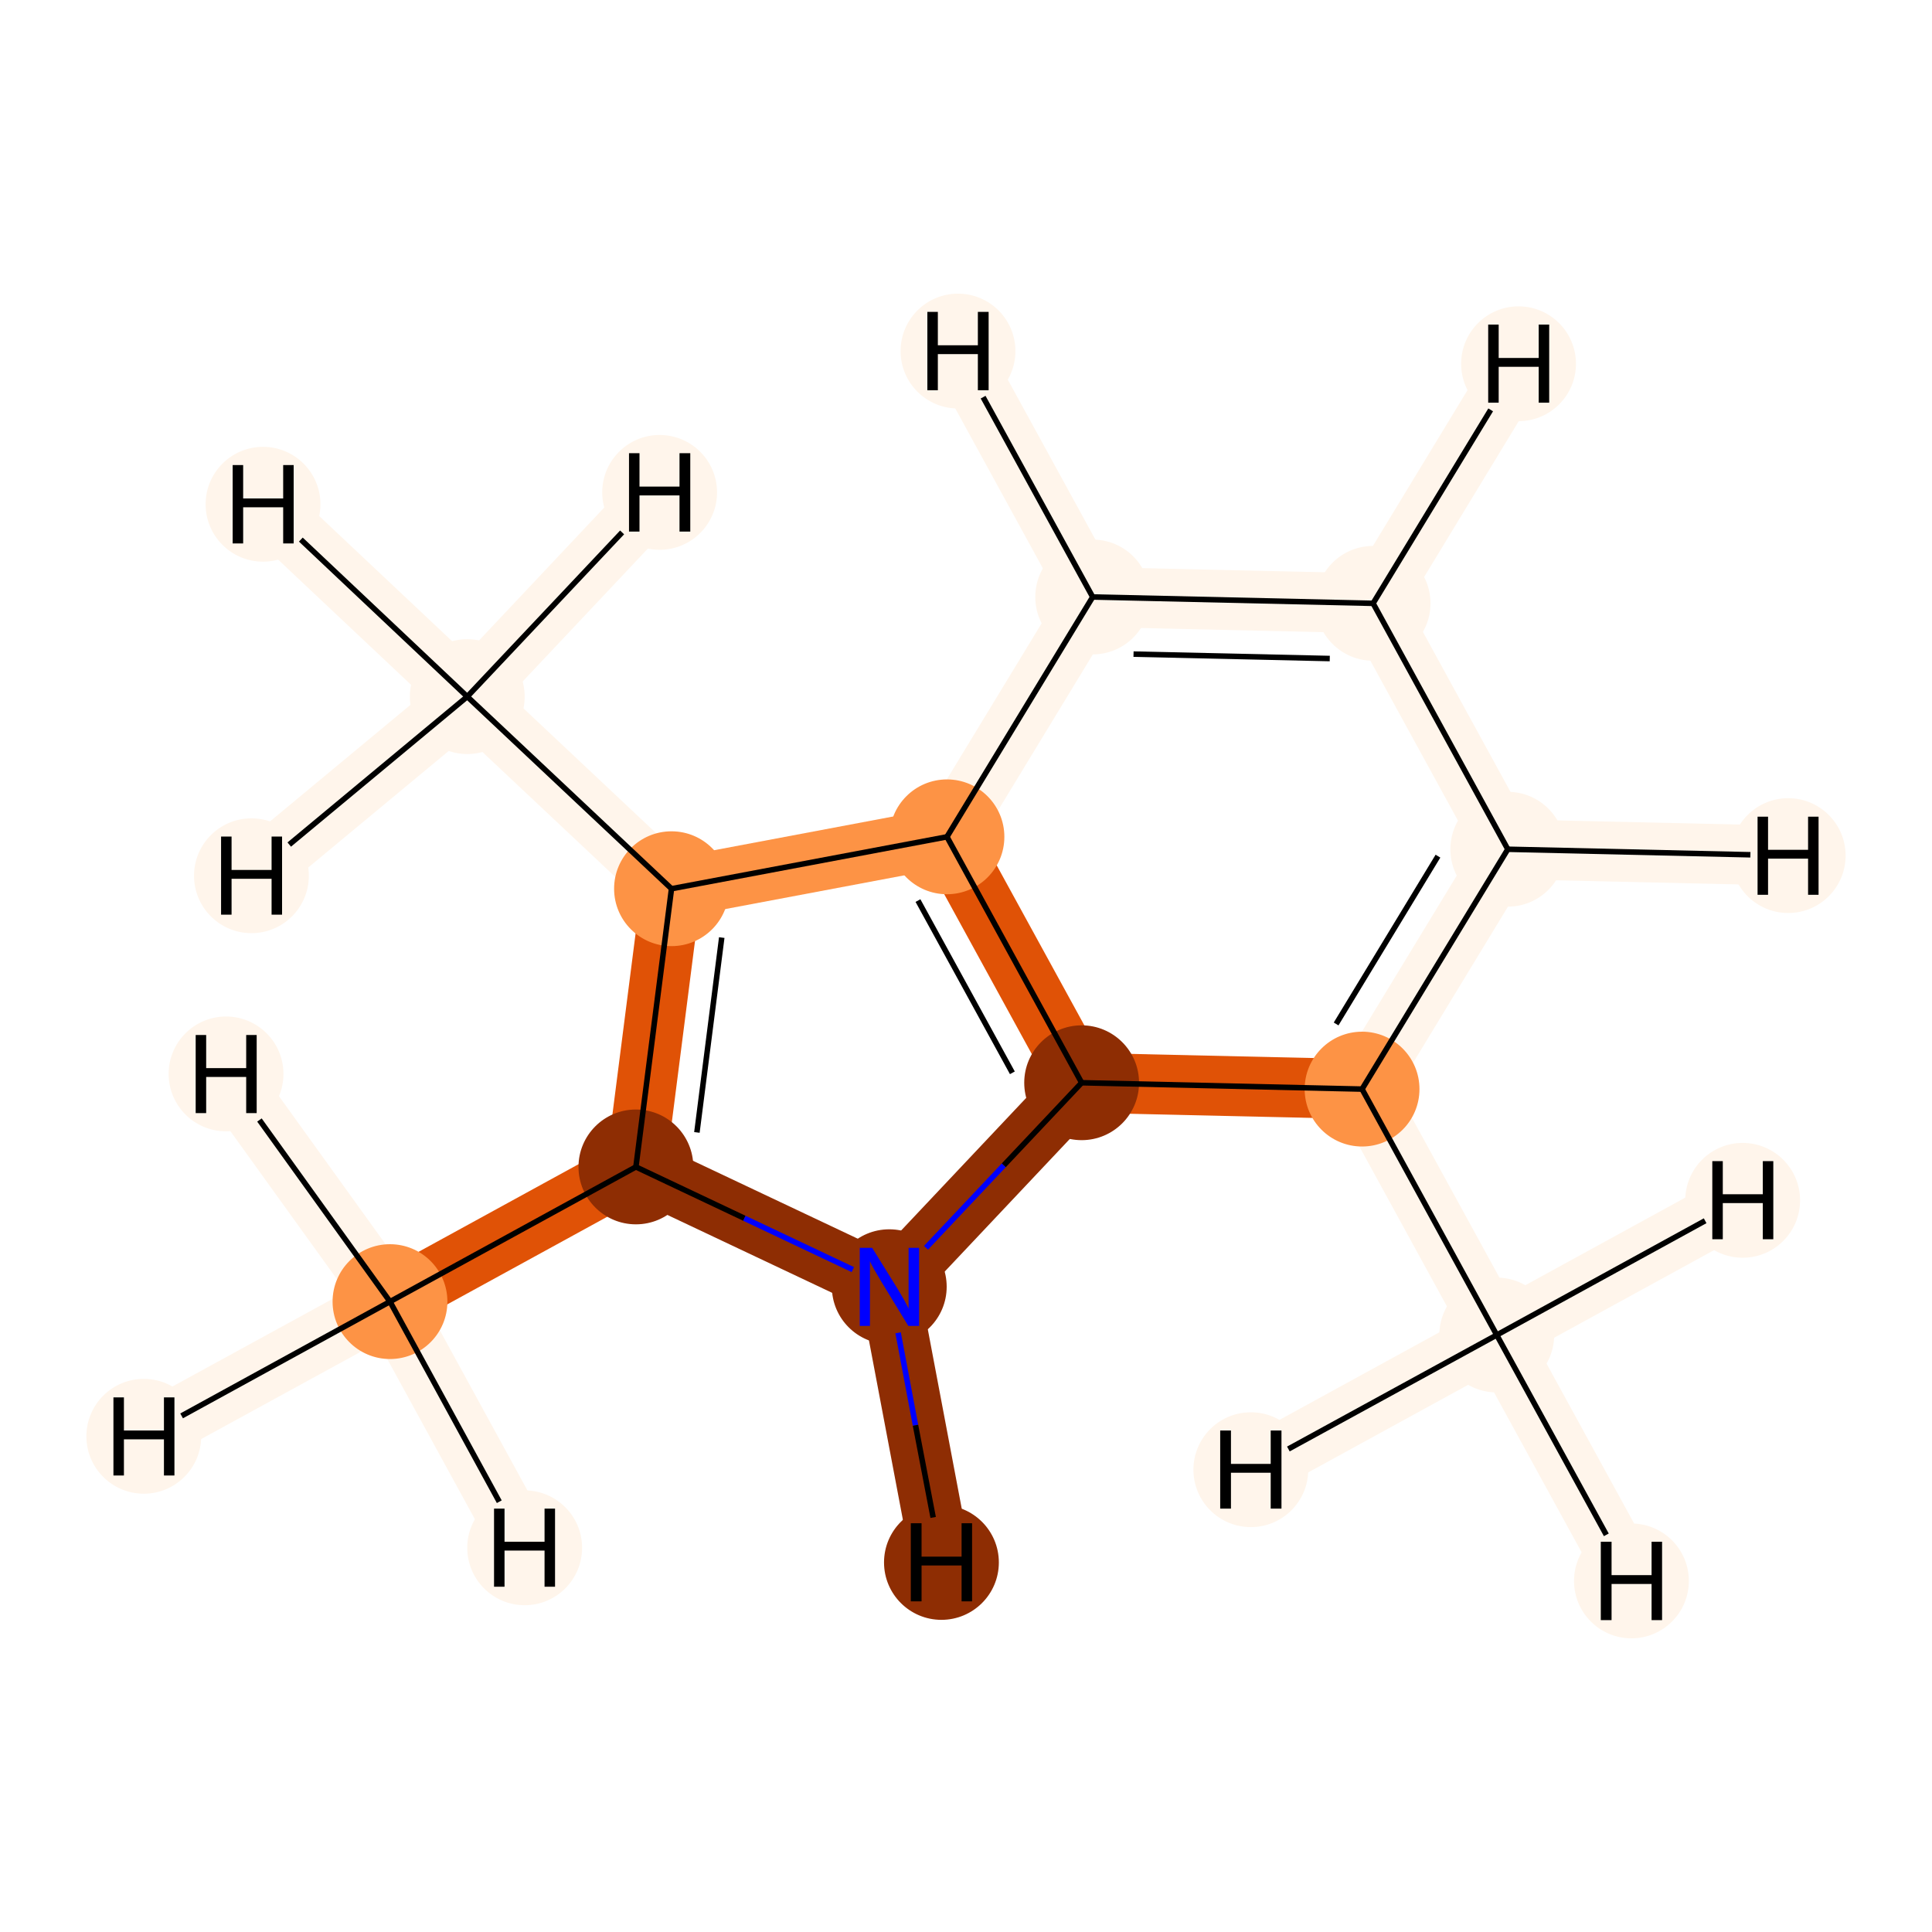 <?xml version='1.0' encoding='iso-8859-1'?>
<svg version='1.1' baseProfile='full'
              xmlns='http://www.w3.org/2000/svg'
                      xmlns:rdkit='http://www.rdkit.org/xml'
                      xmlns:xlink='http://www.w3.org/1999/xlink'
                  xml:space='preserve'
width='700px' height='700px' viewBox='0 0 700 700'>
<!-- END OF HEADER -->
<rect style='opacity:1.0;fill:#FFFFFF;stroke:none' width='700.0' height='700.0' x='0.0' y='0.0'> </rect>
<path d='M 141.3,471.6 L 230.4,422.8' style='fill:none;fill-rule:evenodd;stroke:#E05206;stroke-width:21.7px;stroke-linecap:butt;stroke-linejoin:miter;stroke-opacity:1' />
<path d='M 141.3,471.6 L 52.1,520.4' style='fill:none;fill-rule:evenodd;stroke:#FFF5EB;stroke-width:21.7px;stroke-linecap:butt;stroke-linejoin:miter;stroke-opacity:1' />
<path d='M 141.3,471.6 L 81.9,389.1' style='fill:none;fill-rule:evenodd;stroke:#FFF5EB;stroke-width:21.7px;stroke-linecap:butt;stroke-linejoin:miter;stroke-opacity:1' />
<path d='M 141.3,471.6 L 190.1,560.8' style='fill:none;fill-rule:evenodd;stroke:#FFF5EB;stroke-width:21.7px;stroke-linecap:butt;stroke-linejoin:miter;stroke-opacity:1' />
<path d='M 230.4,422.8 L 322.2,466.2' style='fill:none;fill-rule:evenodd;stroke:#8E2D03;stroke-width:21.7px;stroke-linecap:butt;stroke-linejoin:miter;stroke-opacity:1' />
<path d='M 230.4,422.8 L 243.3,322.0' style='fill:none;fill-rule:evenodd;stroke:#E05206;stroke-width:21.7px;stroke-linecap:butt;stroke-linejoin:miter;stroke-opacity:1' />
<path d='M 322.2,466.2 L 391.9,392.3' style='fill:none;fill-rule:evenodd;stroke:#8E2D03;stroke-width:21.7px;stroke-linecap:butt;stroke-linejoin:miter;stroke-opacity:1' />
<path d='M 322.2,466.2 L 341.1,566.1' style='fill:none;fill-rule:evenodd;stroke:#8E2D03;stroke-width:21.7px;stroke-linecap:butt;stroke-linejoin:miter;stroke-opacity:1' />
<path d='M 391.9,392.3 L 343.1,303.2' style='fill:none;fill-rule:evenodd;stroke:#E05206;stroke-width:21.7px;stroke-linecap:butt;stroke-linejoin:miter;stroke-opacity:1' />
<path d='M 391.9,392.3 L 493.5,394.6' style='fill:none;fill-rule:evenodd;stroke:#E05206;stroke-width:21.7px;stroke-linecap:butt;stroke-linejoin:miter;stroke-opacity:1' />
<path d='M 343.1,303.2 L 243.3,322.0' style='fill:none;fill-rule:evenodd;stroke:#FD9345;stroke-width:21.7px;stroke-linecap:butt;stroke-linejoin:miter;stroke-opacity:1' />
<path d='M 343.1,303.2 L 395.9,216.3' style='fill:none;fill-rule:evenodd;stroke:#FFF5EB;stroke-width:21.7px;stroke-linecap:butt;stroke-linejoin:miter;stroke-opacity:1' />
<path d='M 243.3,322.0 L 169.3,252.4' style='fill:none;fill-rule:evenodd;stroke:#FFF5EB;stroke-width:21.7px;stroke-linecap:butt;stroke-linejoin:miter;stroke-opacity:1' />
<path d='M 169.3,252.4 L 95.3,182.7' style='fill:none;fill-rule:evenodd;stroke:#FFF5EB;stroke-width:21.7px;stroke-linecap:butt;stroke-linejoin:miter;stroke-opacity:1' />
<path d='M 169.3,252.4 L 91.1,317.3' style='fill:none;fill-rule:evenodd;stroke:#FFF5EB;stroke-width:21.7px;stroke-linecap:butt;stroke-linejoin:miter;stroke-opacity:1' />
<path d='M 169.3,252.4 L 239.0,178.4' style='fill:none;fill-rule:evenodd;stroke:#FFF5EB;stroke-width:21.7px;stroke-linecap:butt;stroke-linejoin:miter;stroke-opacity:1' />
<path d='M 395.9,216.3 L 497.5,218.6' style='fill:none;fill-rule:evenodd;stroke:#FFF5EB;stroke-width:21.7px;stroke-linecap:butt;stroke-linejoin:miter;stroke-opacity:1' />
<path d='M 395.9,216.3 L 347.1,127.2' style='fill:none;fill-rule:evenodd;stroke:#FFF5EB;stroke-width:21.7px;stroke-linecap:butt;stroke-linejoin:miter;stroke-opacity:1' />
<path d='M 497.5,218.6 L 546.3,307.7' style='fill:none;fill-rule:evenodd;stroke:#FFF5EB;stroke-width:21.7px;stroke-linecap:butt;stroke-linejoin:miter;stroke-opacity:1' />
<path d='M 497.5,218.6 L 550.2,131.8' style='fill:none;fill-rule:evenodd;stroke:#FFF5EB;stroke-width:21.7px;stroke-linecap:butt;stroke-linejoin:miter;stroke-opacity:1' />
<path d='M 546.3,307.7 L 493.5,394.6' style='fill:none;fill-rule:evenodd;stroke:#FFF5EB;stroke-width:21.7px;stroke-linecap:butt;stroke-linejoin:miter;stroke-opacity:1' />
<path d='M 546.3,307.7 L 647.9,310.0' style='fill:none;fill-rule:evenodd;stroke:#FFF5EB;stroke-width:21.7px;stroke-linecap:butt;stroke-linejoin:miter;stroke-opacity:1' />
<path d='M 493.5,394.6 L 542.3,483.7' style='fill:none;fill-rule:evenodd;stroke:#FFF5EB;stroke-width:21.7px;stroke-linecap:butt;stroke-linejoin:miter;stroke-opacity:1' />
<path d='M 542.3,483.7 L 591.1,572.8' style='fill:none;fill-rule:evenodd;stroke:#FFF5EB;stroke-width:21.7px;stroke-linecap:butt;stroke-linejoin:miter;stroke-opacity:1' />
<path d='M 542.3,483.7 L 453.2,532.5' style='fill:none;fill-rule:evenodd;stroke:#FFF5EB;stroke-width:21.7px;stroke-linecap:butt;stroke-linejoin:miter;stroke-opacity:1' />
<path d='M 542.3,483.7 L 631.4,434.9' style='fill:none;fill-rule:evenodd;stroke:#FFF5EB;stroke-width:21.7px;stroke-linecap:butt;stroke-linejoin:miter;stroke-opacity:1' />
<ellipse cx='141.3' cy='471.6' rx='20.3' ry='20.3'  style='fill:#FD9345;fill-rule:evenodd;stroke:#FD9345;stroke-width:1.0px;stroke-linecap:butt;stroke-linejoin:miter;stroke-opacity:1' />
<ellipse cx='230.4' cy='422.8' rx='20.3' ry='20.3'  style='fill:#8E2D03;fill-rule:evenodd;stroke:#8E2D03;stroke-width:1.0px;stroke-linecap:butt;stroke-linejoin:miter;stroke-opacity:1' />
<ellipse cx='322.2' cy='466.2' rx='20.3' ry='20.3'  style='fill:#8E2D03;fill-rule:evenodd;stroke:#8E2D03;stroke-width:1.0px;stroke-linecap:butt;stroke-linejoin:miter;stroke-opacity:1' />
<ellipse cx='391.9' cy='392.3' rx='20.3' ry='20.3'  style='fill:#8E2D03;fill-rule:evenodd;stroke:#8E2D03;stroke-width:1.0px;stroke-linecap:butt;stroke-linejoin:miter;stroke-opacity:1' />
<ellipse cx='343.1' cy='303.2' rx='20.3' ry='20.3'  style='fill:#FD9345;fill-rule:evenodd;stroke:#FD9345;stroke-width:1.0px;stroke-linecap:butt;stroke-linejoin:miter;stroke-opacity:1' />
<ellipse cx='243.3' cy='322.0' rx='20.3' ry='20.3'  style='fill:#FD9345;fill-rule:evenodd;stroke:#FD9345;stroke-width:1.0px;stroke-linecap:butt;stroke-linejoin:miter;stroke-opacity:1' />
<ellipse cx='169.3' cy='252.4' rx='20.3' ry='20.3'  style='fill:#FFF5EB;fill-rule:evenodd;stroke:#FFF5EB;stroke-width:1.0px;stroke-linecap:butt;stroke-linejoin:miter;stroke-opacity:1' />
<ellipse cx='395.9' cy='216.3' rx='20.3' ry='20.3'  style='fill:#FFF5EB;fill-rule:evenodd;stroke:#FFF5EB;stroke-width:1.0px;stroke-linecap:butt;stroke-linejoin:miter;stroke-opacity:1' />
<ellipse cx='497.5' cy='218.6' rx='20.3' ry='20.3'  style='fill:#FFF5EB;fill-rule:evenodd;stroke:#FFF5EB;stroke-width:1.0px;stroke-linecap:butt;stroke-linejoin:miter;stroke-opacity:1' />
<ellipse cx='546.3' cy='307.7' rx='20.3' ry='20.3'  style='fill:#FFF5EB;fill-rule:evenodd;stroke:#FFF5EB;stroke-width:1.0px;stroke-linecap:butt;stroke-linejoin:miter;stroke-opacity:1' />
<ellipse cx='493.5' cy='394.6' rx='20.3' ry='20.3'  style='fill:#FD9345;fill-rule:evenodd;stroke:#FD9345;stroke-width:1.0px;stroke-linecap:butt;stroke-linejoin:miter;stroke-opacity:1' />
<ellipse cx='542.3' cy='483.7' rx='20.3' ry='20.3'  style='fill:#FFF5EB;fill-rule:evenodd;stroke:#FFF5EB;stroke-width:1.0px;stroke-linecap:butt;stroke-linejoin:miter;stroke-opacity:1' />
<ellipse cx='52.1' cy='520.4' rx='20.3' ry='20.3'  style='fill:#FFF5EB;fill-rule:evenodd;stroke:#FFF5EB;stroke-width:1.0px;stroke-linecap:butt;stroke-linejoin:miter;stroke-opacity:1' />
<ellipse cx='81.9' cy='389.1' rx='20.3' ry='20.3'  style='fill:#FFF5EB;fill-rule:evenodd;stroke:#FFF5EB;stroke-width:1.0px;stroke-linecap:butt;stroke-linejoin:miter;stroke-opacity:1' />
<ellipse cx='190.1' cy='560.8' rx='20.3' ry='20.3'  style='fill:#FFF5EB;fill-rule:evenodd;stroke:#FFF5EB;stroke-width:1.0px;stroke-linecap:butt;stroke-linejoin:miter;stroke-opacity:1' />
<ellipse cx='341.1' cy='566.1' rx='20.3' ry='20.3'  style='fill:#8E2D03;fill-rule:evenodd;stroke:#8E2D03;stroke-width:1.0px;stroke-linecap:butt;stroke-linejoin:miter;stroke-opacity:1' />
<ellipse cx='95.3' cy='182.7' rx='20.3' ry='20.3'  style='fill:#FFF5EB;fill-rule:evenodd;stroke:#FFF5EB;stroke-width:1.0px;stroke-linecap:butt;stroke-linejoin:miter;stroke-opacity:1' />
<ellipse cx='91.1' cy='317.3' rx='20.3' ry='20.3'  style='fill:#FFF5EB;fill-rule:evenodd;stroke:#FFF5EB;stroke-width:1.0px;stroke-linecap:butt;stroke-linejoin:miter;stroke-opacity:1' />
<ellipse cx='239.0' cy='178.4' rx='20.3' ry='20.3'  style='fill:#FFF5EB;fill-rule:evenodd;stroke:#FFF5EB;stroke-width:1.0px;stroke-linecap:butt;stroke-linejoin:miter;stroke-opacity:1' />
<ellipse cx='347.1' cy='127.2' rx='20.3' ry='20.3'  style='fill:#FFF5EB;fill-rule:evenodd;stroke:#FFF5EB;stroke-width:1.0px;stroke-linecap:butt;stroke-linejoin:miter;stroke-opacity:1' />
<ellipse cx='550.2' cy='131.8' rx='20.3' ry='20.3'  style='fill:#FFF5EB;fill-rule:evenodd;stroke:#FFF5EB;stroke-width:1.0px;stroke-linecap:butt;stroke-linejoin:miter;stroke-opacity:1' />
<ellipse cx='647.9' cy='310.0' rx='20.3' ry='20.3'  style='fill:#FFF5EB;fill-rule:evenodd;stroke:#FFF5EB;stroke-width:1.0px;stroke-linecap:butt;stroke-linejoin:miter;stroke-opacity:1' />
<ellipse cx='591.1' cy='572.8' rx='20.3' ry='20.3'  style='fill:#FFF5EB;fill-rule:evenodd;stroke:#FFF5EB;stroke-width:1.0px;stroke-linecap:butt;stroke-linejoin:miter;stroke-opacity:1' />
<ellipse cx='453.2' cy='532.5' rx='20.3' ry='20.3'  style='fill:#FFF5EB;fill-rule:evenodd;stroke:#FFF5EB;stroke-width:1.0px;stroke-linecap:butt;stroke-linejoin:miter;stroke-opacity:1' />
<ellipse cx='631.4' cy='434.9' rx='20.3' ry='20.3'  style='fill:#FFF5EB;fill-rule:evenodd;stroke:#FFF5EB;stroke-width:1.0px;stroke-linecap:butt;stroke-linejoin:miter;stroke-opacity:1' />
<path class='bond-0 atom-0 atom-1' d='M 141.3,471.6 L 230.4,422.8' style='fill:none;fill-rule:evenodd;stroke:#000000;stroke-width:2.0px;stroke-linecap:butt;stroke-linejoin:miter;stroke-opacity:1' />
<path class='bond-13 atom-0 atom-12' d='M 141.3,471.6 L 65.8,513.0' style='fill:none;fill-rule:evenodd;stroke:#000000;stroke-width:2.0px;stroke-linecap:butt;stroke-linejoin:miter;stroke-opacity:1' />
<path class='bond-14 atom-0 atom-13' d='M 141.3,471.6 L 94.0,405.8' style='fill:none;fill-rule:evenodd;stroke:#000000;stroke-width:2.0px;stroke-linecap:butt;stroke-linejoin:miter;stroke-opacity:1' />
<path class='bond-15 atom-0 atom-14' d='M 141.3,471.6 L 180.9,544.1' style='fill:none;fill-rule:evenodd;stroke:#000000;stroke-width:2.0px;stroke-linecap:butt;stroke-linejoin:miter;stroke-opacity:1' />
<path class='bond-1 atom-1 atom-2' d='M 230.4,422.8 L 269.7,441.4' style='fill:none;fill-rule:evenodd;stroke:#000000;stroke-width:2.0px;stroke-linecap:butt;stroke-linejoin:miter;stroke-opacity:1' />
<path class='bond-1 atom-1 atom-2' d='M 269.7,441.4 L 309.0,460.0' style='fill:none;fill-rule:evenodd;stroke:#0000FF;stroke-width:2.0px;stroke-linecap:butt;stroke-linejoin:miter;stroke-opacity:1' />
<path class='bond-11 atom-5 atom-1' d='M 243.3,322.0 L 230.4,422.8' style='fill:none;fill-rule:evenodd;stroke:#000000;stroke-width:2.0px;stroke-linecap:butt;stroke-linejoin:miter;stroke-opacity:1' />
<path class='bond-11 atom-5 atom-1' d='M 261.5,339.7 L 252.5,410.3' style='fill:none;fill-rule:evenodd;stroke:#000000;stroke-width:2.0px;stroke-linecap:butt;stroke-linejoin:miter;stroke-opacity:1' />
<path class='bond-2 atom-2 atom-3' d='M 335.5,452.1 L 363.7,422.2' style='fill:none;fill-rule:evenodd;stroke:#0000FF;stroke-width:2.0px;stroke-linecap:butt;stroke-linejoin:miter;stroke-opacity:1' />
<path class='bond-2 atom-2 atom-3' d='M 363.7,422.2 L 391.9,392.3' style='fill:none;fill-rule:evenodd;stroke:#000000;stroke-width:2.0px;stroke-linecap:butt;stroke-linejoin:miter;stroke-opacity:1' />
<path class='bond-16 atom-2 atom-15' d='M 325.4,482.9 L 331.7,516.4' style='fill:none;fill-rule:evenodd;stroke:#0000FF;stroke-width:2.0px;stroke-linecap:butt;stroke-linejoin:miter;stroke-opacity:1' />
<path class='bond-16 atom-2 atom-15' d='M 331.7,516.4 L 338.1,549.8' style='fill:none;fill-rule:evenodd;stroke:#000000;stroke-width:2.0px;stroke-linecap:butt;stroke-linejoin:miter;stroke-opacity:1' />
<path class='bond-3 atom-3 atom-4' d='M 391.9,392.3 L 343.1,303.2' style='fill:none;fill-rule:evenodd;stroke:#000000;stroke-width:2.0px;stroke-linecap:butt;stroke-linejoin:miter;stroke-opacity:1' />
<path class='bond-3 atom-3 atom-4' d='M 366.8,388.7 L 332.6,326.3' style='fill:none;fill-rule:evenodd;stroke:#000000;stroke-width:2.0px;stroke-linecap:butt;stroke-linejoin:miter;stroke-opacity:1' />
<path class='bond-12 atom-10 atom-3' d='M 493.5,394.6 L 391.9,392.3' style='fill:none;fill-rule:evenodd;stroke:#000000;stroke-width:2.0px;stroke-linecap:butt;stroke-linejoin:miter;stroke-opacity:1' />
<path class='bond-4 atom-4 atom-5' d='M 343.1,303.2 L 243.3,322.0' style='fill:none;fill-rule:evenodd;stroke:#000000;stroke-width:2.0px;stroke-linecap:butt;stroke-linejoin:miter;stroke-opacity:1' />
<path class='bond-6 atom-4 atom-7' d='M 343.1,303.2 L 395.9,216.3' style='fill:none;fill-rule:evenodd;stroke:#000000;stroke-width:2.0px;stroke-linecap:butt;stroke-linejoin:miter;stroke-opacity:1' />
<path class='bond-5 atom-5 atom-6' d='M 243.3,322.0 L 169.3,252.4' style='fill:none;fill-rule:evenodd;stroke:#000000;stroke-width:2.0px;stroke-linecap:butt;stroke-linejoin:miter;stroke-opacity:1' />
<path class='bond-17 atom-6 atom-16' d='M 169.3,252.4 L 109.0,195.5' style='fill:none;fill-rule:evenodd;stroke:#000000;stroke-width:2.0px;stroke-linecap:butt;stroke-linejoin:miter;stroke-opacity:1' />
<path class='bond-18 atom-6 atom-17' d='M 169.3,252.4 L 104.8,306.0' style='fill:none;fill-rule:evenodd;stroke:#000000;stroke-width:2.0px;stroke-linecap:butt;stroke-linejoin:miter;stroke-opacity:1' />
<path class='bond-19 atom-6 atom-18' d='M 169.3,252.4 L 225.4,192.9' style='fill:none;fill-rule:evenodd;stroke:#000000;stroke-width:2.0px;stroke-linecap:butt;stroke-linejoin:miter;stroke-opacity:1' />
<path class='bond-7 atom-7 atom-8' d='M 395.9,216.3 L 497.5,218.6' style='fill:none;fill-rule:evenodd;stroke:#000000;stroke-width:2.0px;stroke-linecap:butt;stroke-linejoin:miter;stroke-opacity:1' />
<path class='bond-7 atom-7 atom-8' d='M 410.7,237.0 L 481.8,238.6' style='fill:none;fill-rule:evenodd;stroke:#000000;stroke-width:2.0px;stroke-linecap:butt;stroke-linejoin:miter;stroke-opacity:1' />
<path class='bond-20 atom-7 atom-19' d='M 395.9,216.3 L 356.2,143.9' style='fill:none;fill-rule:evenodd;stroke:#000000;stroke-width:2.0px;stroke-linecap:butt;stroke-linejoin:miter;stroke-opacity:1' />
<path class='bond-8 atom-8 atom-9' d='M 497.5,218.6 L 546.3,307.7' style='fill:none;fill-rule:evenodd;stroke:#000000;stroke-width:2.0px;stroke-linecap:butt;stroke-linejoin:miter;stroke-opacity:1' />
<path class='bond-21 atom-8 atom-20' d='M 497.5,218.6 L 540.1,148.5' style='fill:none;fill-rule:evenodd;stroke:#000000;stroke-width:2.0px;stroke-linecap:butt;stroke-linejoin:miter;stroke-opacity:1' />
<path class='bond-9 atom-9 atom-10' d='M 546.3,307.7 L 493.5,394.6' style='fill:none;fill-rule:evenodd;stroke:#000000;stroke-width:2.0px;stroke-linecap:butt;stroke-linejoin:miter;stroke-opacity:1' />
<path class='bond-9 atom-9 atom-10' d='M 521.0,310.2 L 484.1,371.0' style='fill:none;fill-rule:evenodd;stroke:#000000;stroke-width:2.0px;stroke-linecap:butt;stroke-linejoin:miter;stroke-opacity:1' />
<path class='bond-22 atom-9 atom-21' d='M 546.3,307.7 L 634.2,309.7' style='fill:none;fill-rule:evenodd;stroke:#000000;stroke-width:2.0px;stroke-linecap:butt;stroke-linejoin:miter;stroke-opacity:1' />
<path class='bond-10 atom-10 atom-11' d='M 493.5,394.6 L 542.3,483.7' style='fill:none;fill-rule:evenodd;stroke:#000000;stroke-width:2.0px;stroke-linecap:butt;stroke-linejoin:miter;stroke-opacity:1' />
<path class='bond-23 atom-11 atom-22' d='M 542.3,483.7 L 582.0,556.1' style='fill:none;fill-rule:evenodd;stroke:#000000;stroke-width:2.0px;stroke-linecap:butt;stroke-linejoin:miter;stroke-opacity:1' />
<path class='bond-24 atom-11 atom-23' d='M 542.3,483.7 L 466.8,525.0' style='fill:none;fill-rule:evenodd;stroke:#000000;stroke-width:2.0px;stroke-linecap:butt;stroke-linejoin:miter;stroke-opacity:1' />
<path class='bond-25 atom-11 atom-24' d='M 542.3,483.7 L 617.8,442.3' style='fill:none;fill-rule:evenodd;stroke:#000000;stroke-width:2.0px;stroke-linecap:butt;stroke-linejoin:miter;stroke-opacity:1' />
<path  class='atom-2' d='M 316.0 452.1
L 325.3 467.1
Q 326.2 468.6, 327.7 471.2
Q 329.1 473.9, 329.2 474.1
L 329.2 452.1
L 333.0 452.1
L 333.0 480.4
L 329.1 480.4
L 319.1 464.0
Q 318.0 462.1, 316.7 459.9
Q 315.5 457.7, 315.2 457.0
L 315.2 480.4
L 311.5 480.4
L 311.5 452.1
L 316.0 452.1
' fill='#0000FF'/>
<path  class='atom-12' d='M 41.1 506.3
L 44.9 506.3
L 44.9 518.3
L 59.4 518.3
L 59.4 506.3
L 63.2 506.3
L 63.2 534.6
L 59.4 534.6
L 59.4 521.5
L 44.9 521.5
L 44.9 534.6
L 41.1 534.6
L 41.1 506.3
' fill='#000000'/>
<path  class='atom-13' d='M 70.9 375.0
L 74.7 375.0
L 74.7 387.0
L 89.2 387.0
L 89.2 375.0
L 93.0 375.0
L 93.0 403.3
L 89.2 403.3
L 89.2 390.2
L 74.7 390.2
L 74.7 403.3
L 70.9 403.3
L 70.9 375.0
' fill='#000000'/>
<path  class='atom-14' d='M 179.0 546.6
L 182.8 546.6
L 182.8 558.6
L 197.3 558.6
L 197.3 546.6
L 201.1 546.6
L 201.1 574.9
L 197.3 574.9
L 197.3 561.8
L 182.8 561.8
L 182.8 574.9
L 179.0 574.9
L 179.0 546.6
' fill='#000000'/>
<path  class='atom-15' d='M 330.0 551.9
L 333.9 551.9
L 333.9 564.0
L 348.4 564.0
L 348.4 551.9
L 352.2 551.9
L 352.2 580.2
L 348.4 580.2
L 348.4 567.2
L 333.9 567.2
L 333.9 580.2
L 330.0 580.2
L 330.0 551.9
' fill='#000000'/>
<path  class='atom-16' d='M 84.3 168.5
L 88.1 168.5
L 88.1 180.6
L 102.6 180.6
L 102.6 168.5
L 106.4 168.5
L 106.4 196.9
L 102.6 196.9
L 102.6 183.8
L 88.1 183.8
L 88.1 196.9
L 84.3 196.9
L 84.3 168.5
' fill='#000000'/>
<path  class='atom-17' d='M 80.1 303.1
L 83.9 303.1
L 83.9 315.2
L 98.4 315.2
L 98.4 303.1
L 102.2 303.1
L 102.2 331.4
L 98.4 331.4
L 98.4 318.4
L 83.9 318.4
L 83.9 331.4
L 80.1 331.4
L 80.1 303.1
' fill='#000000'/>
<path  class='atom-18' d='M 227.9 164.2
L 231.7 164.2
L 231.7 176.3
L 246.2 176.3
L 246.2 164.2
L 250.1 164.2
L 250.1 192.6
L 246.2 192.6
L 246.2 179.5
L 231.7 179.5
L 231.7 192.6
L 227.9 192.6
L 227.9 164.2
' fill='#000000'/>
<path  class='atom-19' d='M 336.0 113.0
L 339.8 113.0
L 339.8 125.1
L 354.3 125.1
L 354.3 113.0
L 358.2 113.0
L 358.2 141.4
L 354.3 141.4
L 354.3 128.3
L 339.8 128.3
L 339.8 141.4
L 336.0 141.4
L 336.0 113.0
' fill='#000000'/>
<path  class='atom-20' d='M 539.2 117.6
L 543.0 117.6
L 543.0 129.7
L 557.5 129.7
L 557.5 117.6
L 561.3 117.6
L 561.3 145.9
L 557.5 145.9
L 557.5 132.9
L 543.0 132.9
L 543.0 145.9
L 539.2 145.9
L 539.2 117.6
' fill='#000000'/>
<path  class='atom-21' d='M 636.8 295.9
L 640.6 295.9
L 640.6 307.9
L 655.1 307.9
L 655.1 295.9
L 658.9 295.9
L 658.9 324.2
L 655.1 324.2
L 655.1 311.1
L 640.6 311.1
L 640.6 324.2
L 636.8 324.2
L 636.8 295.9
' fill='#000000'/>
<path  class='atom-22' d='M 580.0 558.6
L 583.9 558.6
L 583.9 570.7
L 598.4 570.7
L 598.4 558.6
L 602.2 558.6
L 602.2 587.0
L 598.4 587.0
L 598.4 573.9
L 583.9 573.9
L 583.9 587.0
L 580.0 587.0
L 580.0 558.6
' fill='#000000'/>
<path  class='atom-23' d='M 442.1 518.3
L 446.0 518.3
L 446.0 530.4
L 460.4 530.4
L 460.4 518.3
L 464.3 518.3
L 464.3 546.6
L 460.4 546.6
L 460.4 533.6
L 446.0 533.6
L 446.0 546.6
L 442.1 546.6
L 442.1 518.3
' fill='#000000'/>
<path  class='atom-24' d='M 620.4 420.7
L 624.2 420.7
L 624.2 432.7
L 638.7 432.7
L 638.7 420.7
L 642.5 420.7
L 642.5 449.0
L 638.7 449.0
L 638.7 435.9
L 624.2 435.9
L 624.2 449.0
L 620.4 449.0
L 620.4 420.7
' fill='#000000'/>
</svg>
